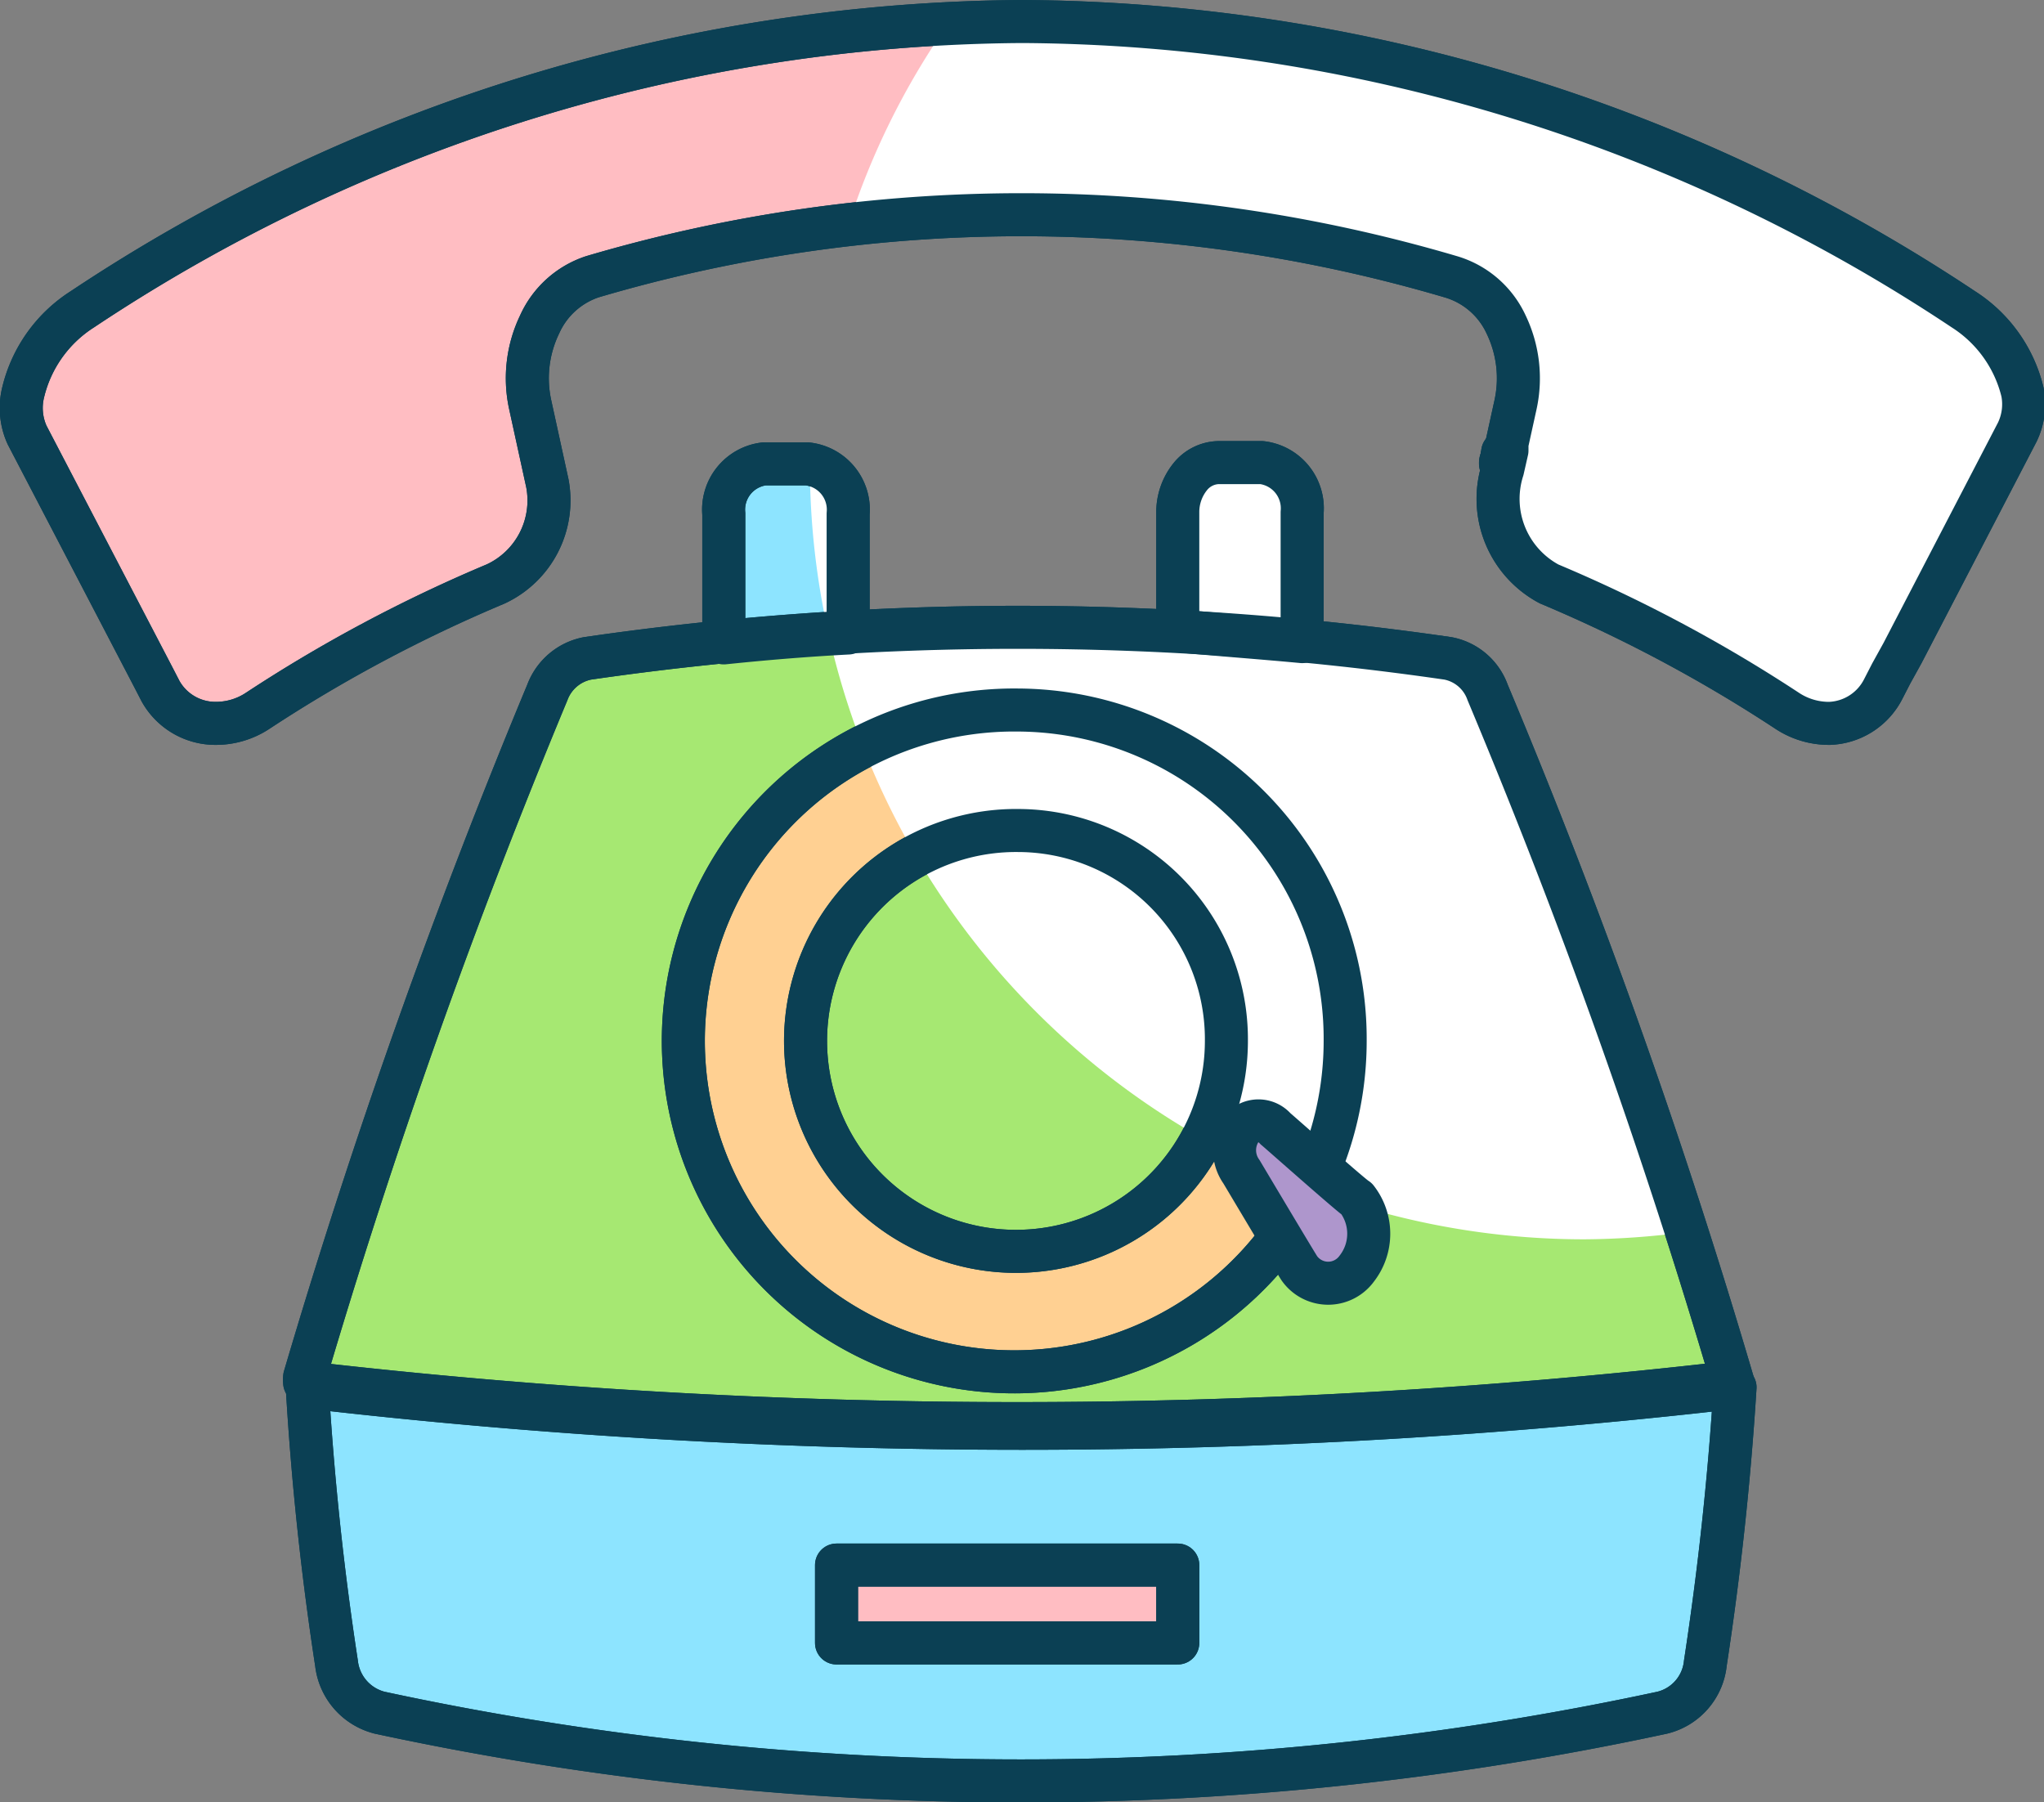 <svg xmlns="http://www.w3.org/2000/svg" viewBox="0 0 47.5 41.88"><rect x="0" y="0" width="47.5" height="41.88" fill="#808080" stroke="none"/><defs><style>.cls-1{fill:#ffbdc2;}.cls-1,.cls-2,.cls-3,.cls-4,.cls-6,.cls-7{stroke:#0b4054;stroke-linecap:round;stroke-linejoin:round;}.cls-2{fill:#8de4ff;}.cls-3{fill:#a6e872;}.cls-4{fill:#ffd092;}.cls-5{fill:#fff;}.cls-6{fill:none;}.cls-7{fill:#ae96cc;}</style></defs><title>telpon</title><g id="Layer_2" data-name="Layer 2"><g id="Layer_1-2" data-name="Layer 1"><g id="telpon"><polygon class="cls-1" points="34.92 10.51 34.9 10.64 34.92 10.51 34.92 10.51"/><polygon class="cls-1" points="34.87 10.74 34.87 10.78 34.87 10.78 34.9 10.64 34.87 10.74"/><path class="cls-1" d="M47,9.11a3.16,3.16,0,0,0-1.37-1.92A39.87,39.87,0,0,0,23.75.5,39.87,39.87,0,0,0,1.91,7.19,3.16,3.16,0,0,0,.54,9.11a1.52,1.52,0,0,0,.09,1l2.94,5.64h0l.16.31A1.46,1.46,0,0,0,5,16.81H5a1.76,1.76,0,0,0,1-.3,34.11,34.11,0,0,1,5.52-2.94,2.14,2.14,0,0,0,1.2-2.34l-.4-1.83a2.88,2.88,0,0,1,.22-1.86,2.05,2.05,0,0,1,1.23-1.11,35.23,35.23,0,0,1,19.94,0A2.05,2.05,0,0,1,35,7.54a2.88,2.88,0,0,1,.22,1.86l-.2.91h0v0l0,.16h0l-.1.44A2.24,2.24,0,0,0,36,13.57a34.11,34.11,0,0,1,5.52,2.94,1.76,1.76,0,0,0,1,.3A1.46,1.46,0,0,0,43.77,16l.18-.35.26-.47h0l2.67-5.14A1.49,1.49,0,0,0,47,9.11Z"/><path class="cls-2" d="M19.71,14.71V11.94a1.07,1.07,0,0,0-.95-1.16h-1a1.07,1.07,0,0,0-.94,1.16v3C17.78,14.84,18.75,14.76,19.71,14.71Z"/><path class="cls-2" d="M30.26,14.91v-3a1.07,1.07,0,0,0-.94-1.16h-1a.87.87,0,0,0-.67.34,1.31,1.31,0,0,0-.28.82v2.75C28.33,14.75,29.3,14.82,30.26,14.91Z"/><path class="cls-2" d="M7.14,32.23q.19,3.23.68,6.42a1.34,1.34,0,0,0,1,1.15,70.82,70.82,0,0,0,29.81,0,1.32,1.32,0,0,0,1-1.15q.49-3.2.69-6.41A144.34,144.34,0,0,1,7.14,32.23Z"/><path class="cls-3" d="M40.26,32.09a153.35,153.35,0,0,0-5.69-16,1.22,1.22,0,0,0-.92-.79,69.6,69.6,0,0,0-20,0,1.25,1.25,0,0,0-.93.79A157.07,157.07,0,0,0,7.08,32a.06.06,0,0,0,0,0,0,0,0,0,0,0,0h0a.57.57,0,0,0,0,.13,144.34,144.34,0,0,0,33.11,0s0-.09,0-.13Z"/><path class="cls-4" d="M23.66,16.5a7.69,7.69,0,1,0,7.6,7.69A7.64,7.64,0,0,0,23.66,16.5Z"/><path class="cls-3" d="M23.66,19.3a4.89,4.89,0,1,0,4.84,4.89A4.85,4.85,0,0,0,23.66,19.3Z"/><polygon class="cls-1" points="23.38 36.37 19.44 36.37 19.44 38.18 23.38 38.18 27.37 38.18 27.37 36.37 23.38 36.37"/><polygon class="cls-5" points="34.87 10.78 34.87 10.78 34.9 10.64 34.87 10.74 34.87 10.78"/><path class="cls-5" d="M34.57,16.09a1.22,1.22,0,0,0-.92-.79c-1.14-.16-2.27-.28-3.39-.39h0v-3a1.07,1.07,0,0,0-.94-1.16h-1a.87.87,0,0,0-.67.34,1.31,1.31,0,0,0-.28.82v2.75a70.09,70.09,0,0,0-7.67,0h0V11.94a1.08,1.08,0,0,0-.88-1.14,18,18,0,0,0,18,18,18.65,18.65,0,0,0,2.38-.17C37.93,24.64,36.33,20.42,34.57,16.09Z"/><path class="cls-5" d="M45.59,7.19A39.87,39.87,0,0,0,23.75.5c-.58,0-1.15,0-1.73.07a17.54,17.54,0,0,0-2.31,4.67,36.36,36.36,0,0,1,4-.25,35.3,35.3,0,0,1,10,1.44A2.05,2.05,0,0,1,35,7.54a2.88,2.88,0,0,1,.22,1.86l-.2.91v0l0,.16h0l-.1.44A2.24,2.24,0,0,0,36,13.57a34.11,34.11,0,0,1,5.52,2.94,1.76,1.76,0,0,0,1,.3A1.46,1.46,0,0,0,43.77,16l.18-.35.26-.47h0l2.67-5.14a1.49,1.49,0,0,0,.09-1A3.16,3.16,0,0,0,45.59,7.19Z"/><polygon class="cls-5" points="34.9 10.64 34.92 10.51 34.92 10.51 34.9 10.64"/><polygon class="cls-6" points="34.92 10.51 34.9 10.64 34.92 10.51 34.92 10.51"/><polygon class="cls-6" points="34.87 10.74 34.87 10.78 34.87 10.78 34.9 10.64 34.87 10.74"/><path class="cls-6" d="M47,9.11a3.16,3.16,0,0,0-1.37-1.92A39.87,39.87,0,0,0,23.75.5,39.87,39.87,0,0,0,1.91,7.19,3.16,3.16,0,0,0,.54,9.11a1.52,1.52,0,0,0,.09,1l2.94,5.64h0l.16.31A1.46,1.46,0,0,0,5,16.81H5a1.76,1.76,0,0,0,1-.3,34.11,34.11,0,0,1,5.52-2.94,2.14,2.14,0,0,0,1.2-2.34l-.4-1.83a2.88,2.88,0,0,1,.22-1.86,2.05,2.05,0,0,1,1.23-1.11,35.23,35.23,0,0,1,19.94,0A2.05,2.05,0,0,1,35,7.54a2.88,2.88,0,0,1,.22,1.86l-.2.91h0v0l0,.16h0l-.1.44A2.24,2.24,0,0,0,36,13.57a34.11,34.11,0,0,1,5.52,2.94,1.76,1.76,0,0,0,1,.3A1.46,1.46,0,0,0,43.77,16l.18-.35.26-.47h0l2.67-5.14A1.49,1.49,0,0,0,47,9.11Z"/><path class="cls-6" d="M19.71,14.71V11.94a1.07,1.07,0,0,0-.95-1.16h-1a1.07,1.07,0,0,0-.94,1.16v3C17.78,14.84,18.75,14.76,19.71,14.71Z"/><path class="cls-6" d="M30.26,14.91v-3a1.07,1.07,0,0,0-.94-1.16h-1a.87.87,0,0,0-.67.34,1.31,1.31,0,0,0-.28.82v2.75C28.33,14.75,29.3,14.82,30.26,14.91Z"/><path class="cls-6" d="M7.14,32.23q.19,3.23.68,6.42a1.34,1.34,0,0,0,1,1.15,70.82,70.82,0,0,0,29.81,0,1.32,1.32,0,0,0,1-1.15q.49-3.2.69-6.41A144.34,144.34,0,0,1,7.14,32.23Z"/><path class="cls-6" d="M40.26,32.09a153.35,153.35,0,0,0-5.69-16,1.22,1.22,0,0,0-.92-.79,69.6,69.6,0,0,0-20,0,1.25,1.25,0,0,0-.93.79A157.07,157.07,0,0,0,7.08,32a.06.06,0,0,0,0,0,0,0,0,0,0,0,0h0a.57.57,0,0,0,0,.13,144.34,144.34,0,0,0,33.11,0s0-.09,0-.13Z"/><path class="cls-6" d="M23.66,16.5a7.69,7.69,0,1,0,7.6,7.69A7.64,7.64,0,0,0,23.66,16.5Z"/><path class="cls-6" d="M23.66,19.3a4.89,4.89,0,1,0,4.84,4.89A4.85,4.85,0,0,0,23.66,19.3Z"/><polygon class="cls-6" points="23.38 36.37 19.44 36.37 19.44 38.18 23.38 38.18 27.37 38.18 27.37 36.37 23.38 36.37"/><path class="cls-7" d="M29.64,26.23a.52.52,0,0,0-.79,0,.86.86,0,0,0,0,1s1.31,2.2,1.35,2.25a.82.82,0,0,0,1.33,0,1.32,1.32,0,0,0,0-1.62C31.45,27.83,29.67,26.25,29.64,26.23Z"/></g></g></g></svg>